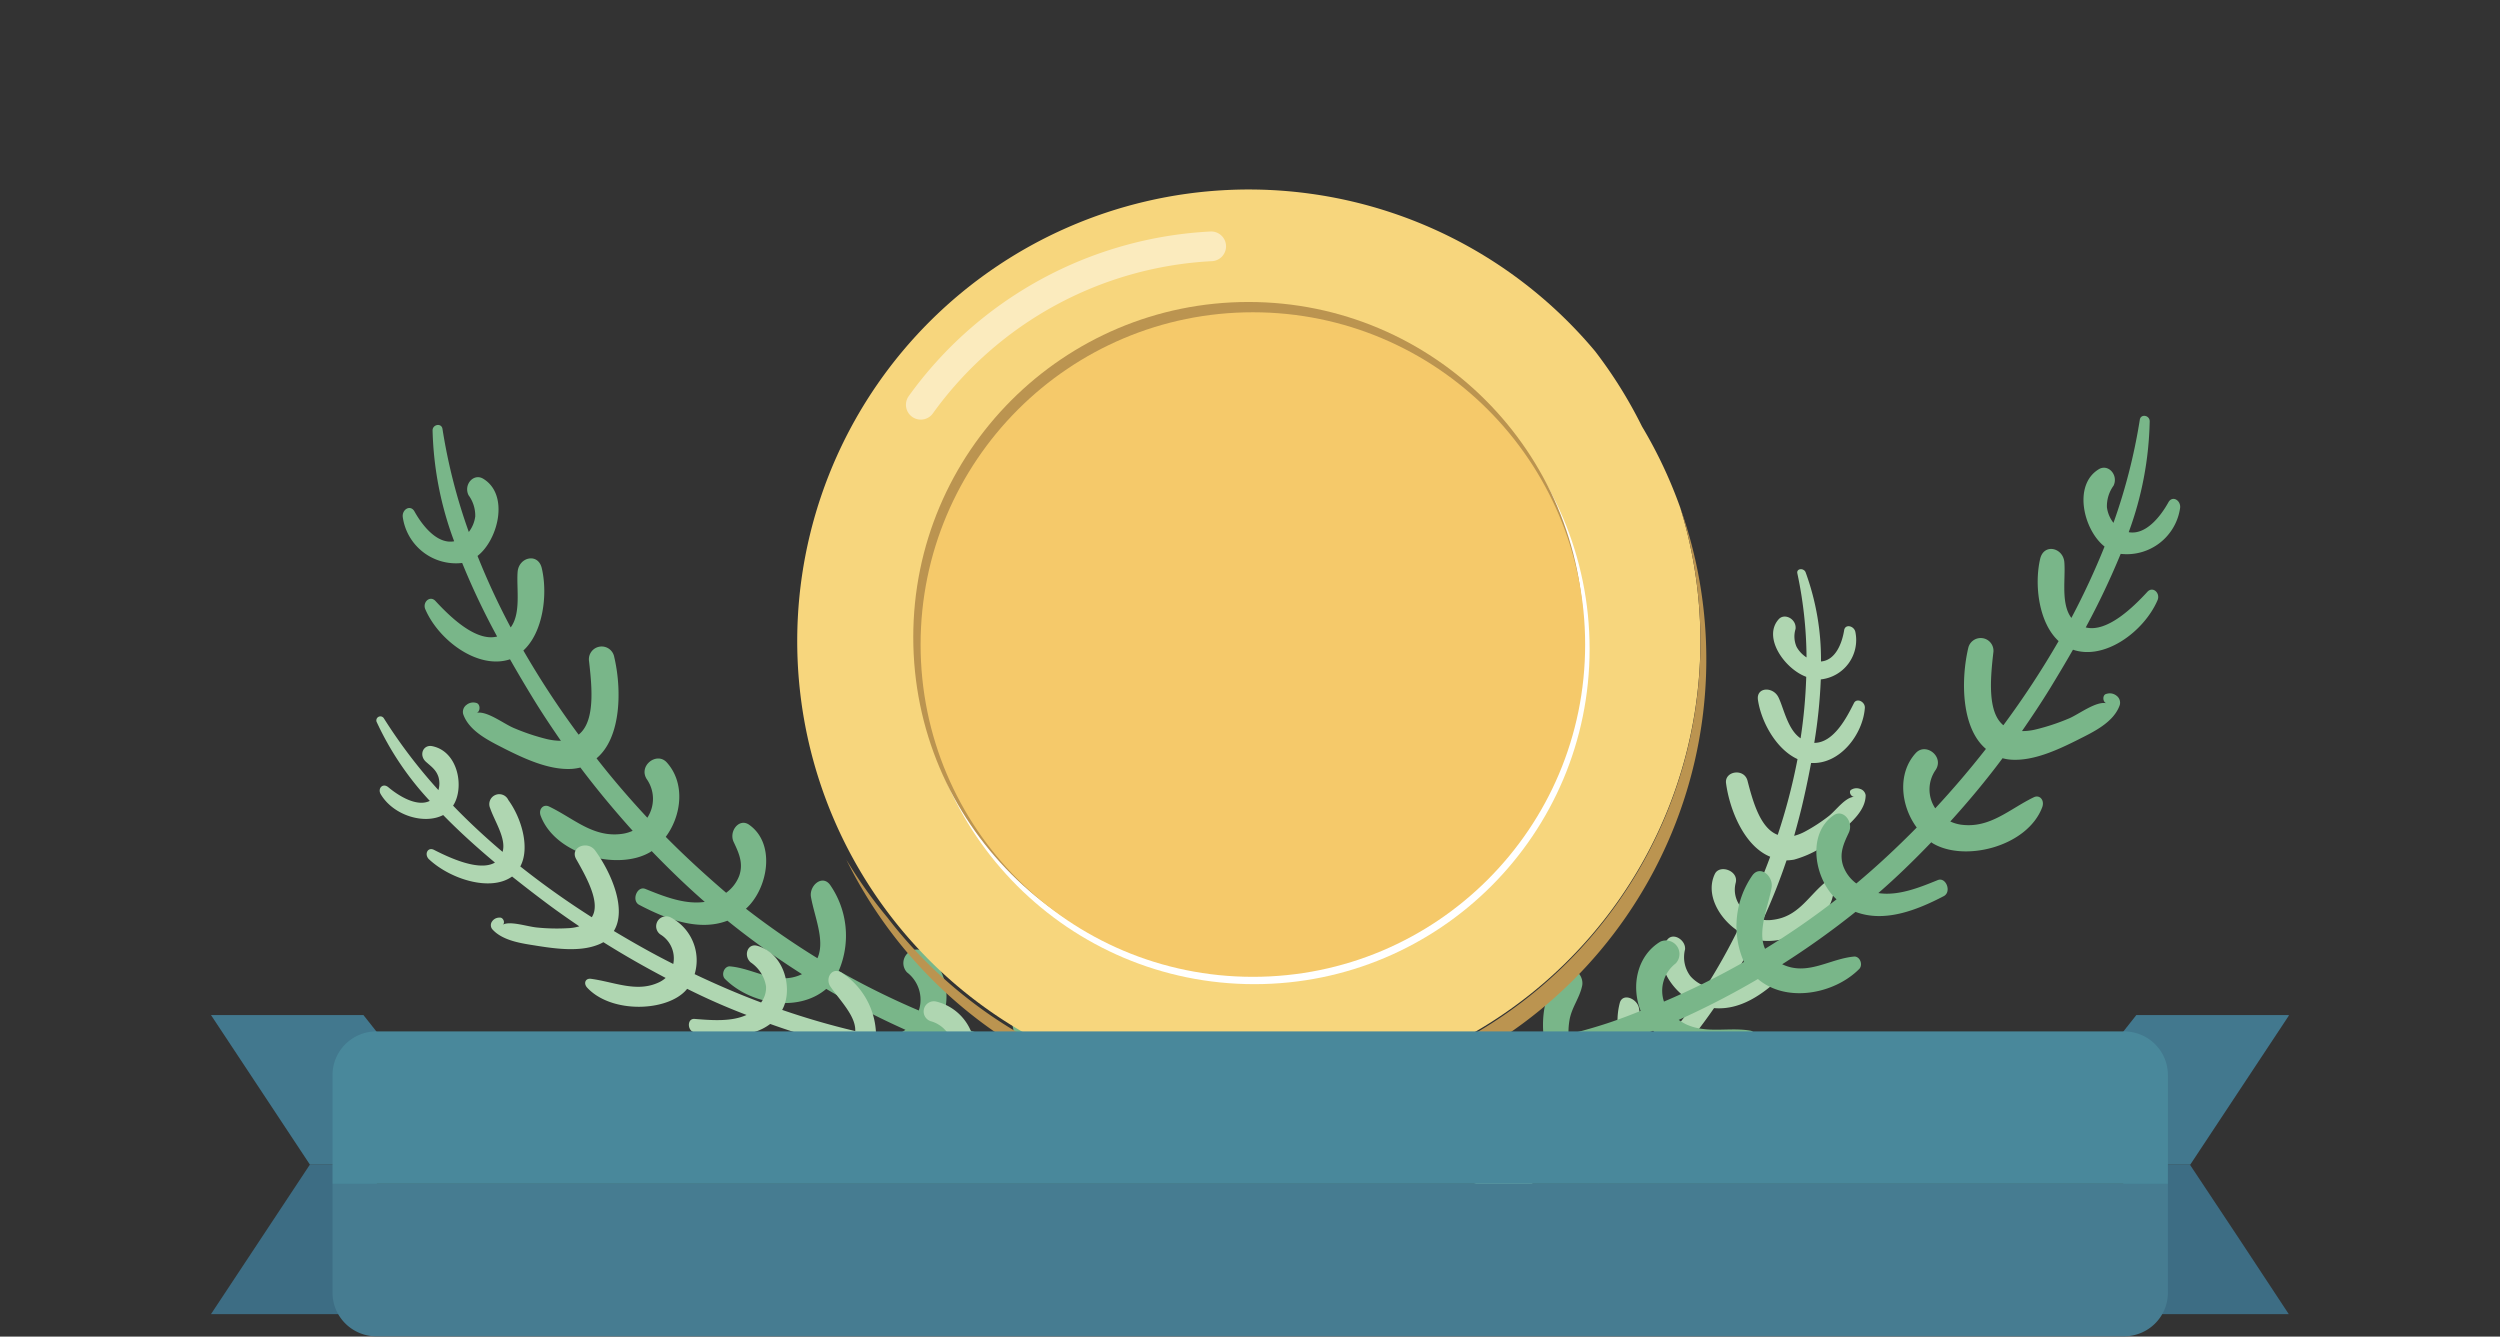 <svg id="Layer_1" data-name="Layer 1" xmlns="http://www.w3.org/2000/svg" xmlns:xlink="http://www.w3.org/1999/xlink" viewBox="0 0 252.5 135">
  <rect x="0" y="0" width="252.5" height="135" fill="#333333" stroke="none"/>
  <defs>
    <symbol id="ribbon" data-name="ribbon" viewBox="0 0 189.06 29.5">
      <g>
        <path d="M180.1,13.73H174V27.46h15.06q-4.47-6.87-9-13.73Z" style="fill: #3d6d84"/>
        <path d="M180.1,13.73q4.49-6.87,9-13.73H175.19L174,1.52V13.73Z" style="fill: #42788e"/>
      </g>
      <g>
        <path d="M9,13.73h6.09V27.46H0L9,13.73Z" style="fill: #3d6d84"/>
        <path d="M9,13.73,0,0H13.87l1.19,1.52V13.73Z" style="fill: #42788e"/>
      </g>
      <path d="M11.06,15.5h167a0,0,0,0,1,0,0v10a4,4,0,0,1-4,4h-159a4,4,0,0,1-4-4v-10A0,0,0,0,1,11.06,15.5Z" style="fill: #467c91"/>
      <path d="M15.06,1.5h159a4,4,0,0,1,4,4v10a0,0,0,0,1,0,0h-167a0,0,0,0,1,0,0V5.5A4,4,0,0,1,15.06,1.5Z" style="fill: #49889b"/>
    </symbol>
  </defs>
  <title>Artboard 1</title>
  <g id="mgiq">
    <g>
      <g>
        <path d="M123.62,108.3A125.17,125.17,0,0,1,104.9,106c.39-2.83-.22-5.92-2.53-7-.81-.37-1.48.68-1.32,1.46.26,1.28,1.09,2.22,1.3,3.54a7.16,7.16,0,0,1,.08,1.39c-1.85-.48-3.69-1-5.53-1.7-.59-.21-1.17-.45-1.76-.68,1-2.51.37-5.59-2-7a1.37,1.37,0,0,0-1.53,2.2,3.48,3.48,0,0,1,1.19,3.85,79.21,79.21,0,0,1-8.09-4,9,9,0,0,0-.88-8.7c-.8-1.07-2.13.11-1.92,1.25.36,2,1.45,4.42.65,6.17a81.87,81.87,0,0,1-7.22-5c2.22-2,3.06-6.56.32-8.48-1-.71-2.07.66-1.56,1.74s1,2.12.57,3.39a3.76,3.76,0,0,1-1.33,1.74c-2-1.72-4.09-3.61-6.1-5.65,1.61-2.15,2-5.45.08-7.54-1-1.06-2.86.36-2,1.71a3.47,3.47,0,0,1,.06,3.9c-1.76-1.89-3.48-3.88-5.13-6,2.52-2.1,2.55-7,1.79-10.22a1.29,1.29,0,0,0-2.55.39c.32,2.75.62,6.12-1.05,7.44a88.24,88.24,0,0,1-5.58-8.5c2-1.83,2.48-5.68,1.86-8.31-.37-1.59-2.32-1.13-2.44.37-.13,1.67.37,4.17-.7,5.61a72.4,72.4,0,0,1-3.35-7.22c2.09-1.63,3.23-6.2.57-7.8-.95-.58-2,.58-1.48,1.66A3.49,3.49,0,0,1,48,52.16a3.27,3.27,0,0,1-.65,1.57,57,57,0,0,1-2.66-10.41c-.1-.63-1-.46-1,.15a34.24,34.24,0,0,0,2.18,11.2c-1.7.32-3.2-1.56-4-3-.41-.75-1.29-.22-1.19.56a5.43,5.43,0,0,0,6,4.63,73.44,73.44,0,0,0,3.53,7.43c-2.22.56-4.9-2.16-6.23-3.59-.56-.61-1.37.15-1,.89,1.37,3.12,5.32,6.06,8.53,5,.77,1.35,1.54,2.65,2.29,3.88.91,1.49,1.87,2.93,2.85,4.35a6.34,6.34,0,0,1-1.41-.17,21.79,21.79,0,0,1-3.39-1.14c-1-.43-2.7-1.75-3.73-1.51.4-.09.43-.88,0-1a1.08,1.08,0,0,0-1,.19.88.88,0,0,0-.34.93c.62,1.81,2.8,2.78,4.26,3.54,2,1,4.42,2.12,6.68,2a5,5,0,0,0,.9-.14c1.67,2.22,3.44,4.34,5.28,6.39a3.78,3.78,0,0,1-1.07.31c-2.93.41-4.89-1.58-7.37-2.76-.59-.29-1.1.29-.85.94,1.5,4,7.87,5.58,11.08,3.65l.13-.09c1.72,1.78,3.5,3.51,5.36,5.13-2,.3-4.15-.56-6-1.31-.84-.34-1.43,1.19-.62,1.61,2.74,1.44,6,2.71,8.91,1.6a82.11,82.11,0,0,0,7.53,5.4h0c-2.55,1.22-4.79-.58-7.3-.79-.57,0-.89.86-.47,1.28,2.55,2.55,7.38,3.42,10.22,1h0a80,80,0,0,0,8,4.13,5.46,5.46,0,0,1-.7.43c-2.13,1-4.36.27-6.56.66-.53.1-.62,1-.15,1.29,3,1.63,7.46,1.36,10-1.28a73.26,73.26,0,0,0,8,2.77,3.17,3.17,0,0,1-.21.41c-1.6,2.82-4.58,3-7.18,2.18a.82.82,0,0,0-.72,1.37c2.92,2.55,7.48,1.48,9.68-1.71a8,8,0,0,0,.83-1.63,57.06,57.06,0,0,0,19.32,1.47A.81.81,0,0,0,123.62,108.3Z" style="fill: #79b689"/>
        <path d="M137,124.07a103.34,103.34,0,0,0,14.45-5.69c-1.15-2.08-1.58-4.56,0-5.86.54-.45,1.4.21,1.5.84.16,1-.22,1.92,0,3a5.31,5.31,0,0,0,.34,1.07,45.73,45.73,0,0,0,4-2.46c.42-.28.82-.59,1.22-.89-1.53-1.71-1.95-4.18-.45-5.77.76-.8,2.52.32,1.89,1.36a2.61,2.61,0,0,0,.18,3.19,56.48,56.48,0,0,0,5.34-4.79,7,7,0,0,1-1.86-6.82c.33-1,1.75-.36,1.92.55.31,1.62.14,3.68,1.3,4.85a57.5,57.5,0,0,0,4.35-5.36c-2.39-1.08-4.41-4.36-2.77-6.4.61-.75,1.87.07,1.78,1a3.17,3.17,0,0,0,.54,2.7,3.61,3.61,0,0,0,1.59,1.05A61.21,61.21,0,0,0,175.49,94c-1.93-1.31-3.25-3.74-2.29-5.73.48-1,2.41-.33,2.11.88a2.77,2.77,0,0,0,1.11,3c.86-1.81,1.66-3.69,2.37-5.62-2.65-1.08-4.11-4.79-4.46-7.43-.16-1.23,1.84-1.54,2.17-.24.56,2.17,1.31,4.81,3.05,5.46a60.11,60.11,0,0,0,2-7.65c-2.18-1-3.69-3.82-4-6-.17-1.29,1.54-1.35,2.08-.23s.93,3.26,2.23,4.13a51.55,51.55,0,0,0,.57-6.21c-2.18-.8-4.44-4-2.77-5.83.6-.64,1.81,0,1.69,1a2.58,2.58,0,0,0,.11,1.81,3,3,0,0,0,1,1.06,41.83,41.83,0,0,0-.93-8.5c-.1-.5.66-.56.84-.09a25.66,25.66,0,0,1,1.55,9c1.48-.12,2.13-1.86,2.34-3.16.11-.66,1-.44,1.13.17a4,4,0,0,1-3.49,4.8,51.53,51.53,0,0,1-.66,6.41c2,0,3.33-2.67,4-4,.27-.58,1.15-.17,1.11.47-.19,2.66-2.51,5.73-5.43,5.56-.22,1.19-.46,2.35-.71,3.45-.29,1.32-.64,2.62-1,3.91a4.91,4.91,0,0,0,1.09-.43,16.9,16.9,0,0,0,2.41-1.57c.71-.55,1.66-1.91,2.57-1.94-.36,0-.61-.58-.28-.73a1,1,0,0,1,.87-.07.78.78,0,0,1,.56.64c0,1.52-1.44,2.71-2.4,3.6a10.61,10.61,0,0,1-4.82,2.9,5.16,5.16,0,0,1-.77.08,61,61,0,0,1-2.38,6,3.43,3.43,0,0,0,1,0c2.49-.3,3.49-2.24,5.14-3.66a.61.61,0,0,1,1,.54c-.05,3.34-4.71,5.91-7.88,5.11l-.14,0a55,55,0,0,1-2.81,5,9.5,9.5,0,0,0,4.48-2.26c.58-.44,1.51.6,1,1.1-1.79,1.67-4.05,3.32-6.73,3.09a58.8,58.8,0,0,1-4.49,5.7h0c2.43.4,3.71-1.44,5.67-2.13.45-.15,1,.47.76.87a6.63,6.63,0,0,1-8,2.93h0a61.28,61.28,0,0,1-5.21,4.83,5,5,0,0,0,.69.17c2,.36,3.61-.7,5.5-.87.45,0,.81.66.5,1a7.64,7.64,0,0,1-8.43,1.11,56.75,56.75,0,0,1-5.68,3.8l.29.27c2.13,1.81,4.58,1.29,6.45.15.47-.29,1.32.37,1,.9-1.61,2.56-5.61,2.7-8.34.73a7,7,0,0,1-1.14-1.07,48,48,0,0,1-15.19,5.18C136.66,125.41,136.22,124.31,137,124.07Z" style="fill: #afd6b1"/>
        <path d="M123,103.4A111,111,0,0,1,107.26,106c-.61-2.23-2.09-4.42-4.29-4.69-.77-.09-1,.85-.58,1.41.62.9,1.58,1.42,2.19,2.38a6.47,6.47,0,0,1,.51,1c-1.63.07-3.29.07-5,0-.55,0-1.09-.07-1.63-.1a5.1,5.1,0,0,0-3.89-4.84,1,1,0,0,0-.5,2,3.09,3.09,0,0,1,2.19,2.63,74.65,74.65,0,0,1-7.78-1.19A7.62,7.62,0,0,0,85,98.24c-1-.62-1.67.58-1.14,1.39,1,1.45,2.59,3,2.52,4.51A76.68,76.68,0,0,1,79,102c1.11-2,.31-5.65-2.5-6.47-1-.3-1.44,1-.68,1.67a3.62,3.62,0,0,1,1.55,2.43,2.49,2.49,0,0,1-.5,1.62c-2.2-.82-4.44-1.78-6.71-2.86a4.89,4.89,0,0,0-2.38-5.71,1,1,0,0,0-1,1.75A2.83,2.83,0,0,1,68,97.36c-2-1-4-2.13-6-3.33,1.33-2.17-.23-5.85-1.89-8.13-.78-1.06-2.6-.32-1.91.88,1.14,2,2.48,4.48,1.57,5.86a84.3,84.3,0,0,1-7.22-5.13c1-1.85.14-4.86-1.21-6.71a1,1,0,0,0-1.83.84c.44,1.3,1.65,3.07,1.25,4.4-1.76-1.49-3.44-3.05-5-4.67,1.15-1.72.58-5.43-2.07-6-.95-.22-1.43.91-.65,1.59.54.48,1,.79,1.24,1.5a2.35,2.35,0,0,1,0,1.34,52.32,52.32,0,0,1-5.51-7.25.41.41,0,0,0-.74.34,30.22,30.22,0,0,0,5.38,8c-1.26.63-3.07-.44-4.19-1.38-.57-.47-1.1.14-.77.7,1.27,2.15,4.39,3.1,6.31,2.11,1.66,1.7,3.44,3.3,5.23,4.8-1.59.93-4.62-.5-6.15-1.28-.64-.33-1,.43-.54.92,2.11,2,6.21,3.35,8.42,1.77,1.06.84,2.1,1.65,3.1,2.4,1.21.92,2.44,1.78,3.69,2.63a4.77,4.77,0,0,1-1.18.19,19.86,19.86,0,0,1-3.08-.07c-1-.09-2.73-.7-3.48-.28.29-.17.06-.77-.31-.72a.88.88,0,0,0-.75.37.65.65,0,0,0,0,.79c1.08,1.23,3.14,1.46,4.55,1.69,1.94.31,4.23.59,6-.06a3.88,3.88,0,0,0,.68-.31c2.05,1.29,4.16,2.49,6.29,3.61a2.84,2.84,0,0,1-.75.48c-2.21,1-4.43-.07-6.79-.39-.57-.08-.79.47-.37.91,2.48,2.64,8.1,2.4,10,.2l.08-.1c2,1,3.93,1.85,6,2.64-1.53.7-3.5.54-5.25.4-.78-.06-.75,1.23,0,1.36,2.65.45,5.67.66,7.64-.85a81.26,81.26,0,0,0,7.78,2.35h0c-1.65,1.51-4,.67-6.1,1.09-.47.09-.43.85,0,1.07,2.87,1.34,7,.89,8.5-1.59h0a78,78,0,0,0,7.71,1.29,3.8,3.8,0,0,1-.43.48c-1.36,1.29-3.4,1.21-5,2-.39.2-.16.93.3,1,2.93.54,6.41-.69,7.56-3.26a69.26,69.26,0,0,0,7.32.23,2.22,2.22,0,0,1,0,.37c-.37,2.49-2.71,3.28-5,3.29a.63.63,0,0,0-.13,1.21,5.34,5.34,0,0,0,7.19-3.52,5,5,0,0,0,.13-1.43,49.59,49.59,0,0,0,15.94-3.34C124.2,104.33,123.75,103.24,123,103.4Z" style="fill: #afd6b1"/>
        <path d="M137.23,107.38a124.85,124.85,0,0,0,18.72-2.3c-.38-2.83.22-5.92,2.54-7,.8-.37,1.47.68,1.31,1.47-.26,1.27-1.08,2.21-1.29,3.54a7.12,7.12,0,0,0-.09,1.39c1.85-.48,3.69-1,5.53-1.7.59-.21,1.18-.45,1.76-.68-1-2.51-.37-5.59,2-7a1.37,1.37,0,0,1,1.53,2.21,3.47,3.47,0,0,0-1.18,3.85,79.06,79.06,0,0,0,8.08-4A9,9,0,0,1,177,88.4c.8-1.06,2.13.11,1.93,1.25-.37,2-1.45,4.43-.66,6.18a77.18,77.18,0,0,0,7.22-5c-2.21-2-3.05-6.56-.32-8.47,1-.71,2.07.66,1.56,1.74s-1,2.11-.56,3.38a3.78,3.78,0,0,0,1.32,1.75c2.06-1.72,4.1-3.62,6.1-5.65-1.6-2.16-2-5.46-.08-7.54,1-1.06,2.86.36,2,1.71a3.43,3.43,0,0,0-.05,3.89q2.64-2.84,5.12-6c-2.51-2.11-2.54-7-1.78-10.22a1.29,1.29,0,0,1,2.54.38c-.32,2.75-.62,6.13,1,7.45a89.5,89.5,0,0,0,5.58-8.5c-2-1.83-2.48-5.68-1.86-8.32.38-1.58,2.33-1.12,2.44.37.13,1.68-.37,4.18.71,5.61a75.86,75.86,0,0,0,3.35-7.21c-2.1-1.64-3.23-6.2-.58-7.81.95-.57,2,.59,1.49,1.66a3.53,3.53,0,0,0-.67,2.19,3.23,3.23,0,0,0,.66,1.57,58.06,58.06,0,0,0,2.66-10.41c.09-.63,1-.47,1,.15A34.29,34.29,0,0,1,215,53.75c1.71.31,3.2-1.56,4-3,.4-.75,1.29-.22,1.19.56a5.44,5.44,0,0,1-6,4.63,78,78,0,0,1-3.53,7.43c2.21.55,4.9-2.16,6.23-3.6.56-.6,1.36.16,1,.9-1.37,3.12-5.31,6.05-8.52,4.95-.77,1.35-1.55,2.65-2.3,3.88-.91,1.48-1.87,2.92-2.85,4.34a5.8,5.8,0,0,0,1.41-.17,21.75,21.75,0,0,0,3.39-1.13c1-.44,2.7-1.75,3.74-1.51-.41-.1-.44-.88,0-.95a1.08,1.08,0,0,1,1,.18.88.88,0,0,1,.34.94c-.62,1.81-2.79,2.78-4.26,3.53-2,1-4.42,2.13-6.67,2a4.32,4.32,0,0,1-.91-.15c-1.66,2.23-3.43,4.35-5.28,6.39a3.9,3.9,0,0,0,1.07.32c2.93.41,4.9-1.58,7.37-2.77.59-.28,1.1.29.85,1-1.5,4-7.86,5.58-11.07,3.65l-.14-.1c-1.72,1.79-3.49,3.52-5.35,5.13,2,.31,4.14-.55,6-1.31.84-.34,1.43,1.19.61,1.62-2.74,1.43-6,2.7-8.91,1.59A83.44,83.44,0,0,1,180,97.39h0c2.56,1.22,4.8-.57,7.3-.78.57,0,.89.85.47,1.27-2.55,2.55-7.38,3.43-10.22,1h0a82.33,82.33,0,0,1-8,4.13,6.08,6.08,0,0,0,.71.43c2.13,1,4.36.27,6.55.66.53.1.62,1,.15,1.29-3,1.63-7.46,1.36-10-1.28a74.08,74.08,0,0,1-8,2.76l.21.42c1.61,2.81,4.59,3,7.18,2.17a.83.83,0,0,1,.72,1.38c-2.92,2.55-7.48,1.47-9.68-1.71a7.52,7.52,0,0,1-.82-1.63A57.39,57.39,0,0,1,137.23,109,.81.81,0,0,1,137.23,107.38Z" style="fill: #79b689"/>
      </g>
      <g>
        <path d="M169.7,51.26a46.11,46.11,0,0,0-3.86-8.19,45.92,45.92,0,0,0-4.73-7.59,45.61,45.61,0,1,0,8.59,15.78Z" style="fill: #f7d67d"/>
        <g>
          <circle cx="126.69" cy="65.54" r="33.86" style="fill: #fff"/>
          <circle cx="126.1" cy="64.36" r="33.86" style="fill: #bb9450"/>
          <circle cx="126.54" cy="65.1" r="33.56" style="fill: #f5c96a"/>
        </g>
        <path d="M169.7,51.26a45.79,45.79,0,0,1-80.08,41.4,46.91,46.91,0,0,1-4.14-5.83A45.79,45.79,0,0,0,169.7,51.26Z" style="fill: #bb9450"/>
        <path d="M93,40.88a38.56,38.56,0,0,1,29.33-16" style="fill: none;stroke: #fff;stroke-linecap: round;stroke-miterlimit: 10;stroke-width: 3px;opacity: 0.5"/>
      </g>
      <use width="189.06" height="29.5" transform="translate(21.31 102.52) scale(1.11 1.1)" xlink:href="#ribbon"/>
    </g>
  </g>
</svg>
